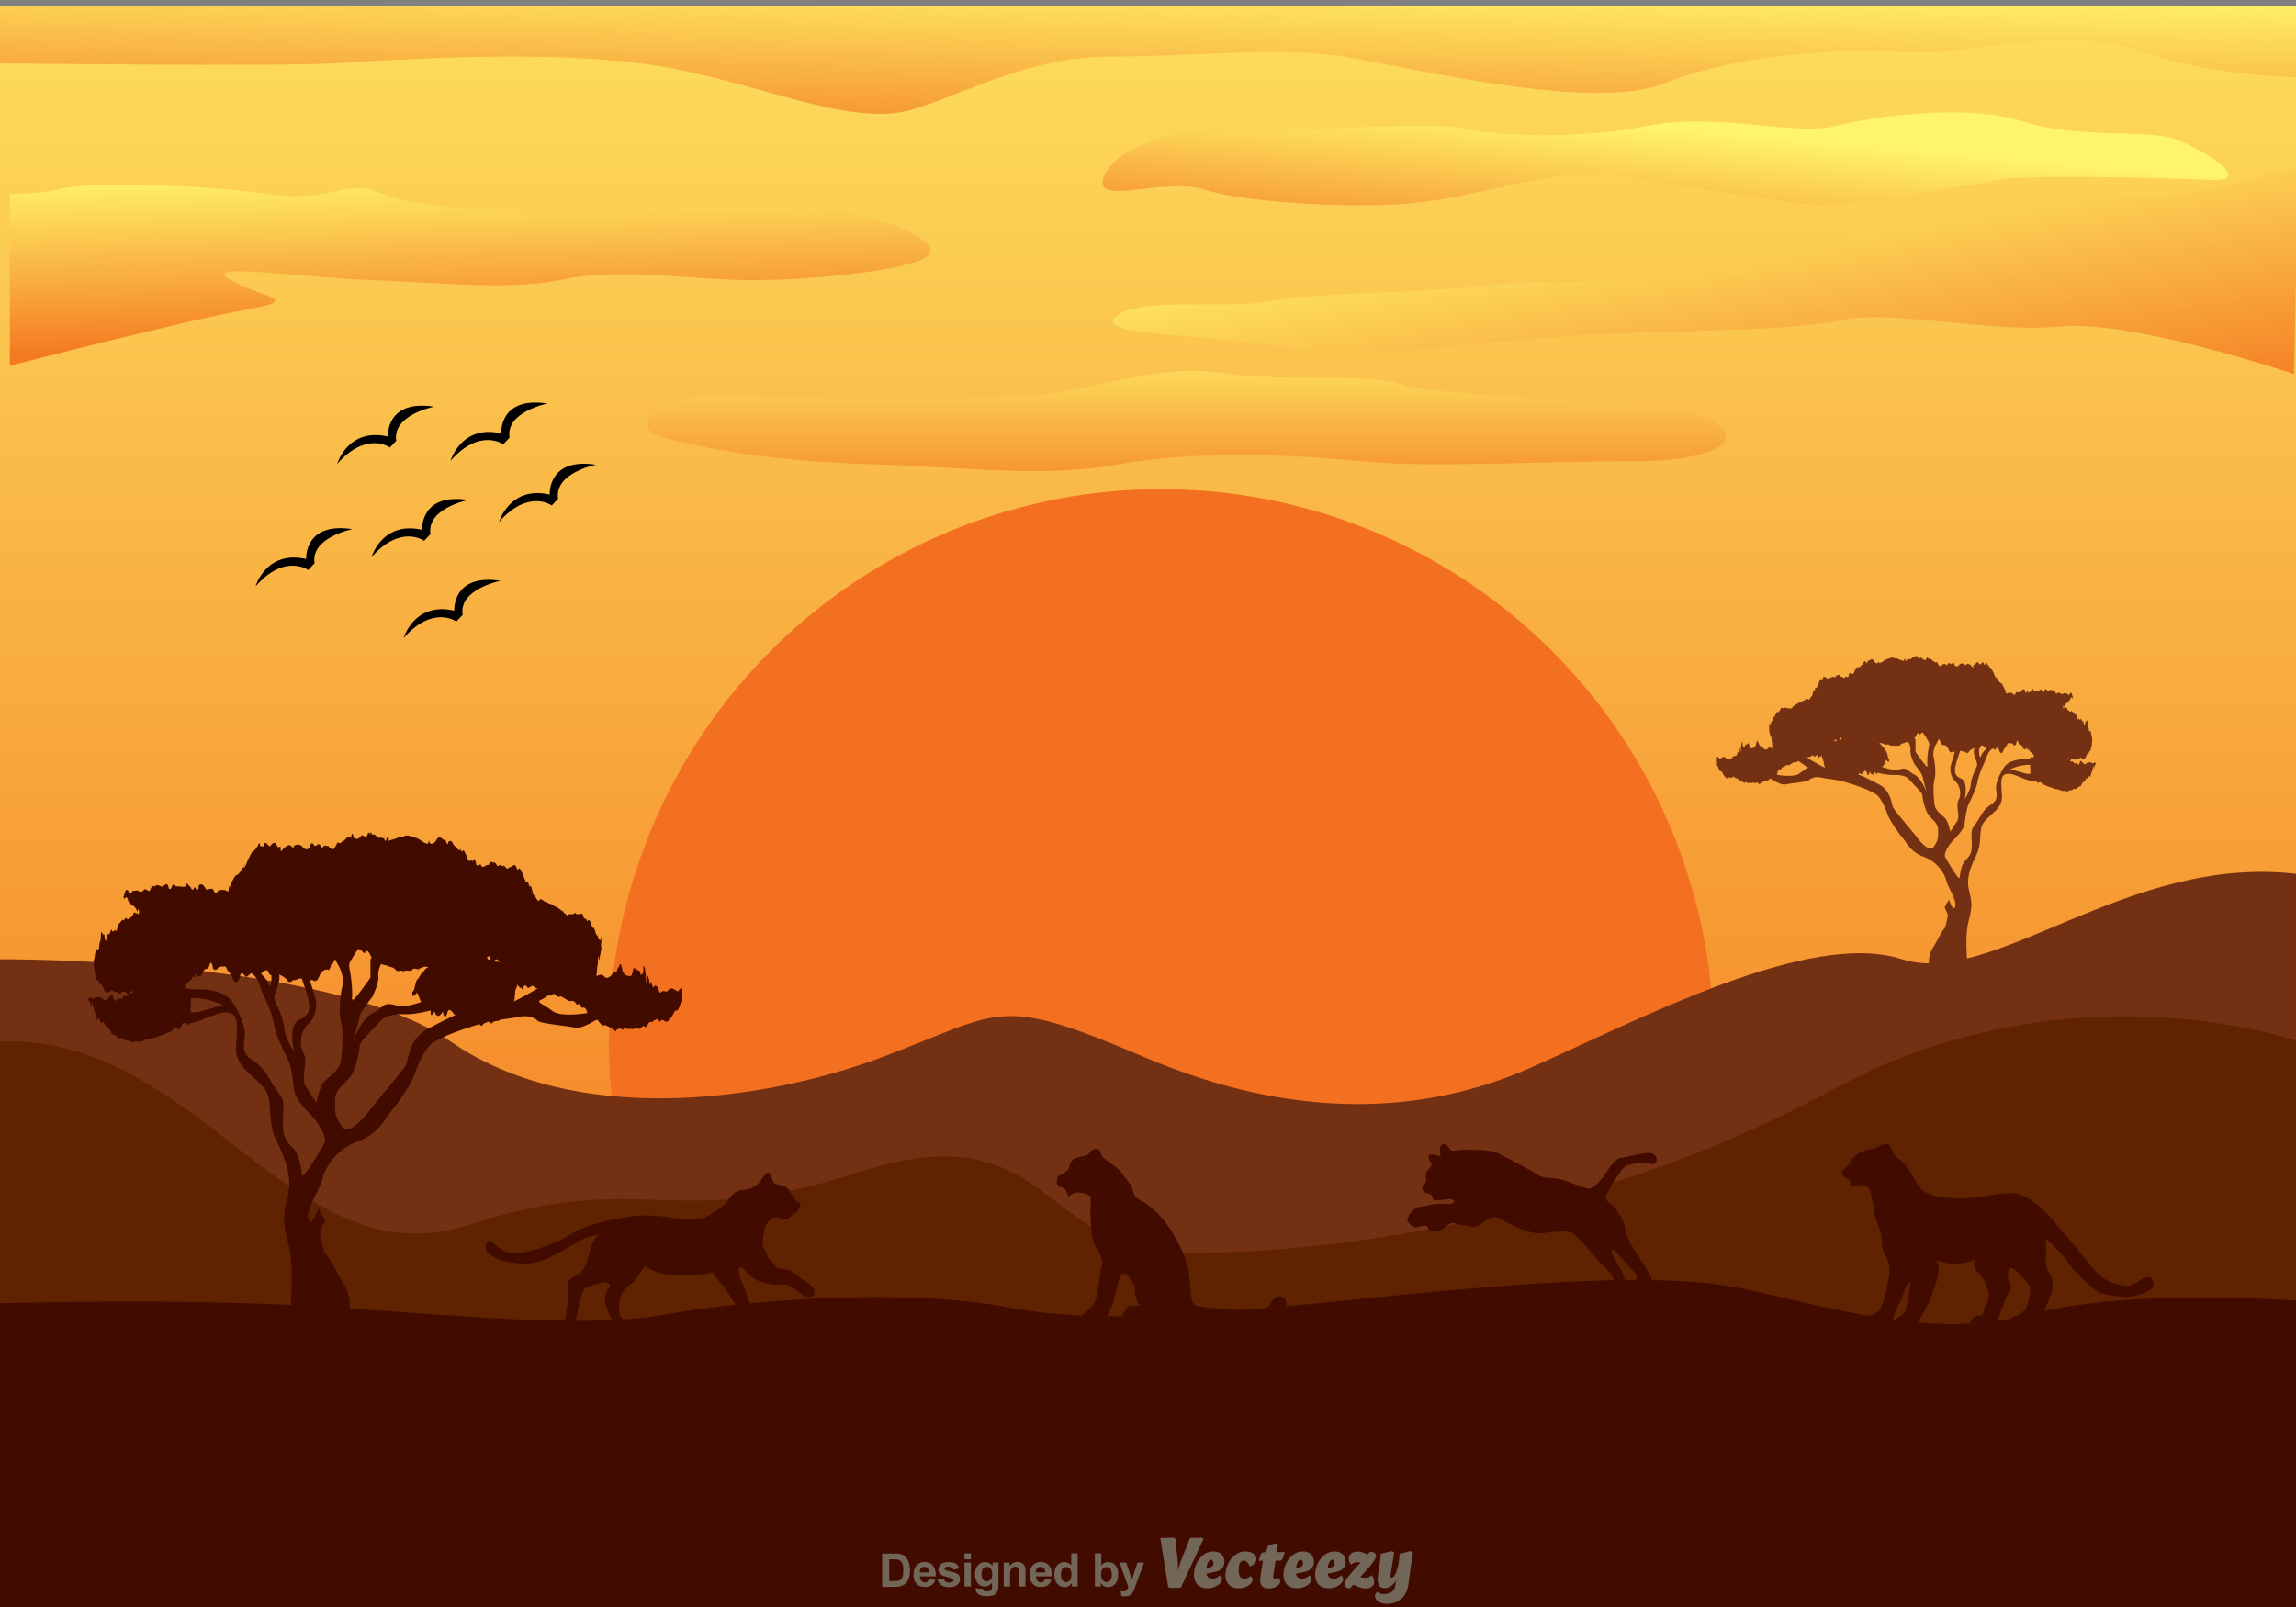 <?xml version="1.0" encoding="utf-8"?>
<!-- Generator: Adobe Illustrator 21.0.0, SVG Export Plug-In . SVG Version: 6.00 Build 0)  -->
<svg version="1.1" xmlns="http://www.w3.org/2000/svg" xmlns:xlink="http://www.w3.org/1999/xlink" x="0px" y="0px"
	 viewBox="0 0 1400 980" style="enable-background:new 0 0 1400 980;" xml:space="preserve">
<rect x="0" y="0" width="1400" height="980" fill="#808080" stroke="none"/>
<style type="text/css">
	.st0{fill:url(#SVGID_1_);}
	.st1{fill:#F37021;}
	.st2{fill:#743012;}
	.st3{fill:#5F2302;}
	.st4{fill:#410B00;}
	.st5{fill:url(#SVGID_2_);}
	.st6{fill:url(#SVGID_3_);}
	.st7{fill:url(#SVGID_4_);}
	.st8{fill:url(#SVGID_5_);}
	.st9{fill:url(#SVGID_6_);}
	.st10{fill:#726658;}
</style>
<g id="_x31_">
	<linearGradient id="SVGID_1_" gradientUnits="userSpaceOnUse" x1="700.51" y1="-188.322" x2="700.51" y2="834.776">
		<stop  offset="0" style="stop-color:#FFF56B"/>
		<stop  offset="1" style="stop-color:#F47920"/>
	</linearGradient>
	<rect x="-0.4" y="3.4" class="st0" width="1401.8" height="977.4"/>
	<circle class="st1" cx="708.1" cy="635.1" r="336.8"/>
	<path class="st2" d="M-0.4,585c0,0,200.4-1.7,275.1,50.1c74.8,51.9,189.2,37.4,263.4,9.5s69.6-38.3,159.5,0
		c89.9,38.3,169.2,36.1,236.5,6.2s169.4-83.9,225.4-65.9s137-64,240.5-52v447.8H-0.4V585z"/>
	<path class="st3" d="M1401.4,980.8V635.1c0,0-139.5-49.6-285,29.9c-145.5,79.5-315,101.3-399,98.7c-84-2.7-78-86.1-193.5-48.9
		s-130.7-2.7-238.4,32.2C177.9,782,121.5,630.7,0,635.1v345.6H1401.4z"/>
	<path class="st4" d="M858.3,743.1c-1,2.1,2.9,5.1,4.8,5.4c1.9,0.3,4.5-1.9,6.4-1c1.9,1,1,2.2,2.5,3.2c1.6,1,7.6-0.3,9.2-2.2
		c1.6-1.9,4.1-3.5,6.7-2.2c2.5,1.3,8,1,9.2,1.9c1.3,1,7-1.6,9.2-4.1c2.2-2.5,7.6-2.2,9.9-0.3c2.2,1.9,16.2,9.2,23.9,8.3
		c7.6-1,15.9-1.9,19.1,0c3.2,1.9,15.3,17.2,19.4,20.7c4.1,3.5,6.1,7.3,5.4,9.6c-0.6,2.2,0.6,10.8,1.3,12.7c0.6,1.9,6.7,1.9,7.6,1
		c1-1,1-6.4,0-8.9c-1-2.5-3.5-12.4-5.1-14.3c-1.6-1.9-5.4-7.6-5.1-10.2c0.3-2.5,6.7,5.1,9.2,8.3c2.5,3.2,6.1,4.8,6.1,8.6
		c0,3.8,3.2,9.6,4.5,11.8c1.3,2.2,5.1,1.9,6.7,0c1.6-1.9-1.3-8.9-2.5-12.4c-1.3-3.5-5.4-9.2-7-11.8c-1.6-2.5-8.9-13.4-8.9-17.8
		c0-4.5-3.5-8.9-5.4-11.8c-1.9-2.9-6.7-5.1-6.4-7.6s10.2-18.8,13.1-19.4c2.9-0.6,9.2-2.5,14-1c4.8,1.6,5.4-4.5,1.6-6.1
		c-3.8-1.6-15.6,2.5-19.1,2.5c-3.5,0-7.6,6.7-9.6,9.6c-1.9,2.9-7.3,9.9-10.8,9.2c-3.5-0.6-14.7-5.7-19.1-6.1
		c-4.5-0.3-8.9-0.3-11.8-2.5c-2.9-2.2-20.1-10.8-24.2-13.1c-4.1-2.2-15.6-1.9-19.1-1.9c-3.5,0-6.4,0.3-8.3,0.6
		c-1.9,0.3-2.5-4.5-5.7-4.1c-3.2,0.3-1.6,7.6-1.6,7.6s-4.5-1.9-6.7-1c-2.2,1,1.3,5.1,1.3,6.1c0,1-1.6,2.2-2.9,3.8s-0.3,5.1-0.6,6.4
		c-0.3,1.3-1.6,1.6-2.2,3.2c-0.6,1.6,0.6,3.5,2.5,3.8c1.9,0.3,3.8,1.3,3.8,2.9s1.3,1.6,5.1,1.3c3.8-0.3,6.4-1.3,7.6,0.3
		c1.3,1.6-2.2,2.5-5.1,2.2c-2.9-0.3-6.7-0.3-9.6,0.6c-2.9,1-6.7,0.3-9.6,2.9C859.2,740.2,859.2,741.2,858.3,743.1z"/>
	<path class="st4" d="M1151.8,698.1c-1.7-1.7-6,0.8-7.2,1.6c-1.2,0.8-8.9,1.6-12.5,4.4c-3.6,2.8-5.2,7.6-7.6,8.9
		c-2.4,1.2-1.6,4.4,1.6,5.6c3.2,1.2,1.6,2,2.4,4c0.8,2,5.2,0,7.2,0c2,0,3.2,1.2,4.4,3.2s2.4,11.3,2.8,14.5c0.4,3.2,3.2,8.5,4,11.7
		c0.8,3.2,0,9.3,2.4,12.9c2.4,3.6,2.8,6.8,2.8,10.9s-4,20.1-5.6,22.5c-1.6,2.4-4,3.6-6.4,4c-2.4,0.4-1.6,4-2,5.6
		c-0.4,1.6,12.5,0.8,14.1,0c1.6-0.8,4-10.1,6-13.3c2-3.2,4.4-12.9,6-12.5c1.6,0.4-1.2,11.3-1.6,14.1c-0.4,2.8-2.4,6.4-4.4,6.8
		c-2,0.4-3.2,3.6-3.2,4.8c0,1.2,13.3,0.4,14.1-0.8c0.8-1.2,7.2-12.1,8.9-17.3c1.6-5.2,6.4-15.3,2.8-20.5c-0.8-2,4.8,2,11.7,1.6
		c6.8-0.4,11.7-2.8,11.7-2.8s-1.6,5.2,1.6,7.6c3.2,2.4,4.8,7.2,6,10.1c1.2,2.8,1.2,7.6-0.8,10.1c-2,2.4-0.4,6.4-4.4,6.4
		s-4.8,3.2-5.2,4.4s13.3,1.2,15.3,0c2-1.2,5.6-14.9,8.1-18.1c2.4-3.2,1.2-6.4,0-8.1c-1.2-1.6-0.4-6.4,1.2-7.2
		c1.6-0.8,10.9,8.9,11.7,11.7c0.8,2.8-1.2,12.1-3.2,14.1c-2,2-3.2,2.8-6.4,4c-3.2,1.2-2.4,4-2.4,4s13.7,0,16.1,0
		c2.4,0,7.6-15.3,8.9-17.7c1.2-2.4,1.6-9.7-0.8-12.5c-2.4-2.8-2.8-6.8-2.4-10.1c0.4-3.2,0-11.7,0-11.7s10.5,10.1,14.5,16.1
		c4,6,14.1,14.5,16.9,16.5s15.7,3.6,20.1,3.2s12.9-3.6,13.7-6s0.4-6.4-3.6-6s-7.6,6.4-14.5,5.2c-6.8-1.2-12.9-3.2-20.1-12.5
		c-7.2-9.3-20.9-25.4-25.4-30.2c-4.4-4.8-13.7-14.1-24.2-13.7c-10.5,0.4-20.9,4-33.4,3.2c-12.5-0.8-18.9-2.4-22.9-9.7
		c-4-7.2-8.1-13.3-10.9-14.5C1154.6,705.7,1153.8,700.1,1151.8,698.1z"/>
	<path class="st4" d="M487.1,733.5c2.3-0.6,0,5.6-2.4,6.4c-2.4,0.8-2.8,3.2-5.2,3.6c-2.4,0.4-4-1.2-6.4-1.2c-2.4,0-6.8,4-7.1,7.9
		c-0.4,4-2,8.7,0,11.5c2,2.8,1.2,4.8,4,7.1c2.8,2.4,2.8,5.2,7.5,5.2s6.8,2.8,10.3,5.2c3.6,2.4,8.3,5.2,8.7,7.5
		c0.4,2.4,0,4.4-3.2,4.4s-5.6-2.8-8.7-5.2c-3.2-2.4-5.6-2.8-9.5-2.4c-4,0.4-9.1-0.8-13.5-2.8c-4.4-2-7.1-6.4-9.5-7.9
		c-2.4-1.6-1.6,6,0,8.7c1.6,2.8,3.2,7.9,4.4,11.1c1.2,3.2,1.2,6.8,2.8,9.1c1.6,2.4,1.2,2.8,4.8,4.4c3.6,1.6,4.8,4,4.8,5.6
		c0,1.6-11.9,0.8-14.3-0.8c-2.4-1.6-4-6-4.4-10.3c-0.4-4.4-4-7.9-5.6-11.1c-1.6-3.2-9.1-11.1-9.9-13.5c0,0-27.4,6.4-41.7-4
		c0,0-5.2,9.5-8.3,11.1c-3.2,1.6-6,6-6.4,7.9s-2.4,10.3,1.2,13.1c3.6,2.8,5.2,2,7.1,3.6c2,1.6,1.2,3.6,1.2,3.6s-8.7,1.6-10.7,0.4
		c-2-1.2-7.9-14.7-8.3-17.9s1.2-7.9,2.8-8.7c1.6-0.8-0.8-3.2-2.4-3.2c-1.6,0-10.3,2-12.3,3.6c-2,1.6-4,10.3-4.4,13.1
		c-0.4,2.8-1.2,6.8-3.2,7.9c-2,1.2-5.2,1.2-5.2,1.2s1.2-6.4,1.6-9.5c0.4-3.2,0.8-11.1,0.4-14.3c-0.4-3.2,3.2-4.8,6-6.4
		c2.8-1.6,4.8-4.8,6-9.1c1.2-4.4,3.2-12.7,7.1-15.5c0,0-7.5,1.2-12.3,4c-4.8,2.8-18.7,12.3-29.4,13.5c-10.7,1.2-29.4-3.2-27.4-11.1
		c2-7.9,6.4,4,15.5,4.8c9.1,0.8,25-4.4,37.3-11.9c12.3-7.5,33-9.9,38.1-10.7c5.2-0.8,17.1,0,23,1.2c6,1.2,16.3,2,21-0.8
		c4.8-2.8,11.1-7.1,12.3-9.1c1.2-2,4.4-6.8,9.5-7.1c5.2-0.4,6.8-2,9.1-3.6c2.4-1.6,4.4-7.1,6.4-7.1s2.4,5.2,3.6,6.4
		c1.2,1.2,7.1,1.6,8.3,3.2C481.6,725.9,485.5,733.9,487.1,733.5z"/>
	<path class="st4" d="M645.2,717.1c-1.4,3.7-1.4,6,1.8,6.9c3.2,0.9,3.7,3.2,4.1,5c0.5,1.8,2.3-1.8,5.5-1.8c3.2,0,7.3,0.9,8.3,2.8
		c0.9,1.8-0.5,7.3,0,11c0.5,3.7,0,13.8,2.8,18.4c2.8,4.6,5,9.6,4.1,12.4c-0.9,2.8-2.3,17-3.7,20.7c-1.4,3.7-3.7,5.5-6.4,7.8
		c-2.8,2.3-2.8,4.1-2.8,4.1s13.8,0.9,15.1-0.5c1.4-1.4,4.6-8.7,5.5-12.4s2.8-14.2,4.6-14.7c1.8-0.5,3.2,0.5,4.6,2.3
		c1.4,1.8,3.7,6,3.2,7.3c-0.5,1.4,1.4,8.3,2.8,9.2c1.4,0.9-6.9,0.9-6.9,0.9s-4.1,6.4-4.6,7.8c-0.5,1.4,34.9,2.3,36.7,0.9
		c1.8-1.4,4.1-4.6,6-3.2c1.8,1.4,41.3,2.8,46.8,1.8c5.5-0.9,15.1-6.4,10.6-11.5s-8.3,2.3-10.1,4.6s-20.7,2.3-26.6,1.4
		s-16.5-0.5-18.8-3.2c-2.3-2.8-1.8-14.2-3.2-21.1c-1.4-6.9-11.5-33.5-29.8-42.2c-5.5-4.1-3.2-6.4-5-8.7c-1.8-2.3-6.4-9.2-9.6-11.5
		c-3.2-2.3-8.3-6.4-8.3-6.4s-0.9-4.6-3.2-4.6s-2.8,0.5-4.6,2.8c-1.8,2.3-7.3,1.4-10.1,4.1c-2.8,2.8-1.4,4.6-3.2,6.4
		C648.9,715.7,645.2,717.1,645.2,717.1z"/>
	<path class="st4" d="M-0.4,980.8v-186c0,0,116.9-3.6,205.9,2.6c89,6.2,155.2,12.4,200.7,4.1s144.8-16.6,209-4.1
		c64.1,12.4,159.3,0,223.5-6.2c64.1-6.2,165.5-16.6,219.3-6.2c53.8,10.4,117.9,33.2,180,16.6c62.1-16.6,163.5-8.3,163.5-8.3v187.6
		H-0.4z"/>
	<g>
		<path class="st4" d="M175.8,810.7c0,0,4.8-34.9,0-52.4c-4.8-17.5-1.8-21.1,0-30.7c1.8-9.6-0.6-18.7-7.2-31.9
			c-6.6-13.2-1.2-24.7-7.8-32.5c-6.6-7.8-17.5-12.6-16.9-24.7c0.6-12,2.4-20.5-5.4-21.1c-7.8-0.6-17.5,7.8-26.5,6.6
			c-9-1.2-6.6-6.7-6.6-6.7h15l12.6-3.6h4.2c0,0-10.2-6-21.7-4.8c-11.4,1.2-10.5-2.4-10.5-2.4l0-3c0,0,13.5-0.6,20.8,0
			c7.2,0.6,13.3,3.6,15.7,7.2c2.4,3.6,7.8,13.2,7.8,19.3c0,6-3,11.4,4.2,16.2c7.2,4.8,8.4,7.8,13.2,15.6c4.8,7.8,6.6,6.6,6,16.9
			c-0.6,10.2-0.5,15,5.1,20.5c5.7,5.4,5.7,14.4,6.3,17.5c0.6,3,12-16.2,13.8-19.9c1.8-3.6-4.2-12.6-8.4-16.9
			c-4.2-4.2-9.6-10.2-10.2-15.6c-0.6-5.4-1.8-15-4.2-19.3c-2.4-4.2-7.2-15-7.8-19.3c-0.6-4.2-3-11.4-6-17.5c-3-6-3.6-13.2-9.6-15.6
			c-6-2.4-10.2-3.6-13.9-6c-3.6-2.4-8.4-9-8.4-9h6c0,0,4.2,8.4,9.6,7.8s6.6-7.8,6.6-7.8h5.4l-5.4,10.2c0,0,10.2,6.6,12,12
			c1.8,5.4,3-6.6,0.6-12c-2.4-5.4,1.2-10.2,1.2-10.2l5.4-8.4l-0.6,12c0,0-1.2,7.2,0,12.6c1.2,5.4-3,11.4-3,14.4c0,3,5.4,10.8,6,18.1
			c0.6,7.2,6,15,6,15s-3.6-16.2,3-19.3c6.6-3,7.8-6,4.8-16.2s-7.2-18.7-6-22.9c1.2-4.2,10.8-19.3,10.8-19.3h6.3
			c0,0-5.7,7.8-7.6,11.4c-1.8,3.6-5.4,8.4-4.2,13.2c1.2,4.8,4.8,16.9,6,20.5c1.2,3.6,0.6,11.4-4.2,15.6c-4.8,4.2-6,13.2-3,18.1
			c3,4.8-1.8,15,1.2,19.9c3,4.8,6.6,10.2,6.6,10.2s1.9-10.2,5.1-13.2c3.3-3,9.3-7.2,9.9-12.6c0.6-5.4,1.8-18.1,0-24.1
			c-1.8-6,0.1-19.3,1-21.7c0.9-2.4-0.4-9-2.8-12.6c-2.4-3.6-7.2-16.9-4.2-20.5l7.2-4.2c0,0-0.6,10.8,0,15.6l11.4-10.8l5.4,1.8
			c0,0-8.4,9-10.2,12.6c-1.8,3.6-3.6,3.6-2.4,9c1.2,5.4,1.8,14.4,1.2,18.1c-0.6,3.6,11.4-13.8,11.4-13.8V585l10.2-13.2l5.4,0.6
			c0,0-6,8.4-7.2,11.4c-1.2,3-4.2,7.2-3.6,11.4c0.6,4.2-3.6,12.6-3.6,12.6s-7.2,9-7.8,12c-0.6,3-4.2,15.6-4.2,15.6s4.8-13.8,12-17.5
			c7.2-3.6,6-7.2,14.4-4.8c8.4,2.4,22.9-5.4,22.9-5.4l9-8.4l10.2-2.4v6l-10.8,4.2c0,0-4.2,7.2-7.8,8.4c-3.6,1.2-12,3-16.2,3
			c-4.2,0-12.6-0.6-16.9,4.2c-4.2,4.8-12.6,12.6-12.6,15c0,2.4-1.8,13.2-5.4,18.4c-3.6,5.1-9.6,8.1-9.6,14.7s-0.6,9.6,4.2,16.2
			c4.8,6.6,16.2-9,17.5-10.8c1.2-1.8,20.5-24.1,21.7-27.1c1.2-3,1.8-15.6,13.2-21.7c11.4-6,18.1-9.6,22.9-10.2
			c4.8-0.6,16.2-3,20.5-6c4.2-3,7.8-18.1,7.2-19.9s5.4-6,5.4-6l3,3.6c0,0-5.4,14.4-6,16.2c-0.6,1.8-7.2,9-7.2,9s18.7-9,23.5-13.2
			c4.8-4.2,12.6-9,12.6-9v9c0,0-10.2,7.8-13.2,9c-3,1.2,1.8,2.4,7.2,6.6c5.4,4.2,21.7,1.2,21.7,1.2l16.9-9.6l7.2,0.6l-12.6,9
			c0,0-13.8,10.2-19.3,9c-5.4-1.2-21.1-2.4-22.9-4.2c-1.8-1.8-6-3.6-11.4-2.4c-5.4,1.2-15,1.8-21.1,3.6c-6,1.8-29.5,8.4-34.3,15
			c-4.8,6.6-6.6,12-8.4,17.2c-1.8,5.1-9.6,16.5-13.8,21.4c-4.2,4.8-7.2,13.8-20.5,18.7c-13.2,4.8-19.9,15.6-21.7,22.9
			c-0.9,3.6-3.5,8.3-5.6,12.8c-2.1,4.5-3.8,8.9-2.9,11.9c1.8,6,6-6.6,6-6.6l4.2,7.2c0,0-2.4,4.8-3,6.6c-0.6,1.8,2.4,12.6,2.4,12.6
			s3,3,7.2,11.4c4.2,8.4,8.4,11.4,8.4,22.3c0,10.8,0.6,15.6,0.6,15.6L175.8,810.7z"/>
		<path class="st4" d="M398.4,602.4c-0.9-0.6-1.2-6.6-2.3-1.5c-0.2-4-0.2-2.3-0.2-4.2c-0.5,0-0.5,2.6-0.5,2.4c0-0.4,0-2.2,0-3.9
			c-0.5-1.1-0.5,2.1-1.5,3.9c0-3.2,0-2.1-0.2-5.1c-0.2-2-0.5-4.9-1.3-5.1c0-0.1,0,1.9-0.2,3.5c-0.2,2.3-0.7,0.8-1.7,2.8
			c0.5-1.5,0.1-0.7-0.7-3.4c-0.9,0.5-2.2-1.5-3.7-1.5c0.5-0.3-1,6.3-2,4.9c-2.2,0-3.2-0.7-3.9-2c-0.7,0.6-1.2-7.1-2.4-4.9
			c-0.2,2-0.9,0.6-1.8,4.2c-0.9,0.7-2.1-0.1-3.4,2.5c-1.3,1.1-2.8,2.1-4.2,0.5c-1.5-1.8-2.9-1-4.3-0.4c-0.5,1.3-0.4-1.6-0.2-1.8
			c0.2-3.4,0.4-4.3,0.2-4c0-2,0-0.6,0,0.5c0.5-1.9,0.5-1.5,0.5-3.7c0.1-2.3,0.2-2.8,0.9-2.6c1.5,0.4-1.5-0.9,0,2
			c0-0.1,0.4-3.7,0.7-4.1c0.4-4.3,0.7-5.9,0.7-4.1c0,2.2-0.5,3.6-0.5,0.5c0,0,0.1-2.6,0.2-3.4c0.1-0.9,0.2-2.9,0.2-3.4
			c-1,1.1,0.5,2.7-1.5,2c-1-0.3-1-5-0.9-2.8c-0.9,2.1-2-6.7-3.1-4.1c-1.1-4.3-2.3-6.4-3.3-4.1c-1-3.8-1.8-0.2-2.3-3.3
			c-0.5-1.8-1.2-1.7-2.1-1.4c-0.9,0.3-1.9,0.7-2.9-0.7c-2,2.2-4-0.5-5,2.1c-0.5-2.4-1.2-0.3-2.2-2.8c-2.1-1-3.7-3-5.3-3.1
			c-1.6-2.2-3-0.9-4.7-2.7c-1.7,0.4-3-2.4-4.3-1.6c-1.2,2.8-2.3-1.7-3.5-2.5c-0.5,0.6-1-2.3-1.4-3.9c-0.5-1.9-0.9-2.7-1.3-1
			c-0.8-2.8-1.4-4.1-1.5-3.1c-0.3,1.5-1.6-1.9-2.7-4.7c-1.2-3.2-2.3-4.7-2.3-3.3c0-1.7-0.7,2.5-1.8-1.6c-1.1-2.4-2.7,0.8-4.6,0.7
			c-0.9,1.9-1.9-0.8-2.9-1.3c-1,1.4-2.1-1.5-3.1,0.2c-1,1.2-2.1-3.2-3.1-1.8c-1-0.5-2.1-1.6-3,1.3c-1.9-0.7-3.7,3.3-5-0.5
			c-1.3,0.8-2.3,1.7-2.6,0c-0.5-2.3-1.3-4.8-2.3-1.6c-1-2-2.2,1.8-3.3-2.8c-1.1-2.1-2.2-5.9-3-3c-0.8-0.5-1.3-2.9-1.3-1.9
			c0,2.4-1.9-0.8-4-2.6c-1.1-2.8-2.2-2.7-3.1-1.6c-1,4.2-1.8-3.9-2.2-1.4c-0.9,1-3-3.7-5,0c-0.8,1.5-3.8,4.7-4.7,0.3
			c-0.5,3-0.5,2.3-1,2c-2.1,0.1-4.6-3-7.1-3.5c-2.6-0.6-5.3-2.5-8-0.4c-1.3-0.9-2.7,0.5-4,0.9c-1.3,0.4-2.6,0.8-3.8,1.1
			c-1,2,0-2.9-1.5-2c-0.5,1.7-1.5,4-1.9,0.3c-0.8,1.2-1.5-0.6-2.9,0.2c-1.4,0.2-2.8-3.1-3.8-1.9c-1,0.1-1.7-3.3-1.7-0.6
			c0,1.9-0.7-3.1-1.8,0.7c-1.1,3.2-2.6-1.5-4.1,0.9c-1.5,2.2-3,1.3-4.1,1.1c-1.1-6.3-1.8-0.1-1.8,0.5c0-2.5-2-1.7-4.2,1
			c-1.1-0.5-2.2,2.5-3.1,1.3c-0.9-1-1.7,1.4-2,2c-0.3-0.2-1.4,3.5-3,1.2c-0.8,0.1-1.6-2.3-2.5-1.1c-0.9-1.1-1.8-0.3-2.8,1.1
			c-0.9-1.8-1.9-2.7-2.7-2.3c-0.9,1.1-1.7,1.4-2.3,0.4c-1.4-2.7-2.3,0.4-2.3,0.7c0,1.4-2.5,3.5-5,0c-2.5-2.1-5,0-5,0
			c0,3.2-2-2.5-4,0c-1-0.3-2,1.9-2.8,2c-0.8,1.6-1.3,1.7-1.3-2c0,0-0.8,1.3-1.9,0.2c-1.2-3.4-2.7-2.4-4.3-0.2
			c-1.5,0.6-3.1-5.1-4.3,0.3c-1.2,0-1.9-0.8-1.9-0.3c0-1.3-0.3-2-0.9-1.6c-0.5,2-1.2,2.1-1.9,3.4c-0.9,1.5-1.6,1.1-2.2,2
			c-0.6,0.9-1.1,2-1.6,3.2c-1,0.5-2,6.3-3.7,6.2c0.5-2.2,1-2.1,1-2c-2.2,3.7-3.9,6.7-5.4,6.5c-1.5,1.7-2.7,4.4-3.9,7.6
			c0,1-0.5-1.6-0.5-1.5c0,5.7,0,3.6-2.8,2.9c-1.3,0.2-2.9-0.4-4.2,1.2c-1.2,3.2-2-2.4-2,0.6c0-1.8-0.6-2.4-1.5-2.6
			c-0.9,0.1-2,0.4-3.2,0.7c-2.3-4.7-4.7-3.4-4.7-1.9c0,3.2-1,2-2.5,0.2c-0.8,2.2-1.6,2.4-2.6-0.4c-0.9,0.7-2-4.2-3,0.2
			c-2,0.4-4-0.5-5.6,0c-1.5-2.3-2.5-0.8-2.5,0c0-0.4-0.8,2.6-1.9,1.2c-1.2-5.5-2.7-1-4.3-1.2c-1.6-0.5-3.1-1.7-4.3,0
			c-1.2-1.4-1.9,1.2-1.9,0c0,0-0.5,1.2-1.3,2.8c-0.8-0.2-1.9-1.2-3.2-1.2c-1.3,2.1-2.7,1.9-4.2,0.6c-1.5,0.9-2.9-0.8-4.2,2.4
			c-1.3-2-2.4-3.8-3.2-1.7c-0.8,2.9-1.3,4.2-1.3,3.3c0-1.2,0.6,3,1.6,0.2c0.5,0.4,1-0.3,1.6,2.7c0.6-1.6,1.2,2,1.9,2.1
			c1.3,0.7,2.5,0.9,3.5,4.2c0.9-2.9,1.1-1.5,1.1,0.6c-0.3,1.2-0.4,1.9-0.9-0.3c-0.8,2.6-1.8-2.5-3,2c-1.1,0.8-2.3,2.7-3.4,2.1
			c-1-2.3-1.9,1.7-2.4,0.8c-0.5-1.3-1.5,1.4-2.8,2.3c-0.7,1.4-1.4,6.3-2.1,3.4c-0.8,0.6-1.5,2.4-2.3-0.4c-0.8,2.6-1.5,4-2.3,2.9
			c-0.7,4.3-1.4,6.7-2,0.2c-1.2,1.8-2-5.2-2.1,2.2c-0.2,1.8-0.5,2.7-0.8,3.1c-0.4,5.7-1,3.9-1.5,4c-0.5-1.3-1.1,1.6-1.4,4.2
			c-0.4,2.4-0.6,1-0.6,4.4c0-0.9,0,0.6,0-1c0,1.9,0.1,2,0.2,3.7c0.1-0.3,0.4,4.5,0.7,3.7c0.3,0.8,0.7,4.6,1.2,3.9
			c0.5-1.6,1.1,2.5,1.8,2.8c0,1.4,0,0.3,0-0.5c0.7-1.5,1.6,2.6,2.5,3.4c0.7,2.4,1.4,0.7,2,1.9c1.3-0.4,2.6-3.2,3.9-0.4
			c1.3-0.9,2.5,0.1,3.8,1.1c1.3-2.3,2.5-1.6,3.8-1c1.3,3.8,2.6-3,3.9-0.2c-0.9,1.8-1.8-1.4-2.8,2c-0.9,1-1.9,0-2.9,0.6
			c-1,2.3-2,1.8-3,1c-1,0.6-2.1,3.5-3.1,0c-1.1-4.3-2.1-0.3-3.2,0c-1.1,1-2.2,2.7-3.3,0.2c-1.6-0.1-3.6-1.7-5.3,0.1
			c-1.7,1.1-2.9-2.4-3.4,0.3c-0.9,4.5,0.2-3.6,1.6,5.4c0.4-4.3,0.8-4.1,1.2-0.3c0.4,0.2,0.8,2.3,1.1,3.7c0.7-0.9,1.4,7.9,1.7,2.9
			c0.2,1.3,0.8-1.7,1.6,2.4c0.8,2.4,1.7-3,2.7,1.9c1.1,0.2,2.2,1.8,3.4,3.3c1.2,4.1,2.4,1.3,3.7,3.4c1.3,2.6,2.6,0.9,4,1.1
			c1.4,2.2,2.8,1.3,4.2,1.7c1.4,1.9,2.9,0.2,4.4,0.4c1.5,0.2,3,0.2,4.5-0.7c1.5-1.1,3-0.6,4.5-1.1c1.5-0.4,3-1,4.4-1.5
			c1.5-0.4,2.9-0.9,4.3-1.5c1.4-1.2,2.8-0.4,4.1-2.5c1.2-1.6,1.9-0.2,1.9-0.6c0,0.2,0.5-0.2,1.4,0.4c0.8,1.7,1.9-2.8,3-3.8
			c1.1-1.5,2.2-1.2,3,1.3c0.8,0.1,1.4-1.3,1.4-4.8c0-4,0,0.6,0.1-2.3c0.1-6.5,0.1-4.5,0.2-5c0.1-2.7,0.1-3,0.2-5.5
			c0.1,2.9,0.1-4.4,0.1-1.7c0-3.1-1.6-3.8-3.1-2.2c-0.8-3.5-1.6-3.7-2.1-4.3c-0.6,0.9-1-2.7-1,2.1c0.8,3.2,1.5-2.9,2.3-0.8
			c0.8,0.6,1.5-1.6,2.3-2c0.7-0.5,1.5-0.7,2.2-2.7c0.7-1.7,1.4,2.5,2-2.2c1.2,1.9,3,3.4,4.8-1.6c0.9-1.6,1.9-1.1,2.9-1.6
			c1-2.6,1.9-6.1,2.9,0.1c0.9,1.3,2.1,1.3,3.4-0.7c1.7-0.6,2.8-0.5,3.7-0.5c0.9-0.2,1.4,1.6,1.9,2.7c0.9,0.5,1.4,1.3,3.1,4.7
			c1.3,3,2.6,3,4-0.3c1.4-6.3,2.8-1,4.2-0.8c1.4-0.2,2.9-3.5,4.4-1.8c1.5,1.7,2.9,1.1,4.4,0c1.5-1.1,2.9-3,4.4-1.9
			c1.4,4.7,2.8,1.7,4.2,1.8c1.4-1.9,2.7,1.1,4,1.1c1.3,0.9,2.5,1.2,3.7,3c0.7,1.5,2.1,1.3,3.6-0.3c1.5,0.7,3.2-1.3,4.6-0.8
			c1.2-0.8,2.2,0.9,3.1,0.2c1.3,1.8,2.8,0.3,4.2,0.8c1.5,1.2,3,0.5,4.3-3.5c2.7-4,4.7-2.9,4.7-3c0-0.2,0.8,2.1,2.3-3.4
			c0.7,1.1,1.7-2.5,2.7-3.8c1.1-1.9,2.3-5,3.7-2.7c1.4-0.4,2.7,0.9,4-1.9c1.2,1.8,2.3-1.4,3.3-0.3c1.9-2.3,3.2-0.5,3.4,0.3
			c1.4-0.8,2.9,3.1,3.4,1.4c1.3-2.7,2.7,0.4,4.2,3.5c1.4,0,2.9,1.4,4.5,2.9c1.5,0.9,3.1,1.3,4.7,1.5c1.6,1.2,3.2,0.5,4.9,2.2
			c1.6,2.5,3.3,0,5,1.4c1.7-1.1,3.4,0,5.1-0.5c1.7-2.8,3.4,0.4,5.1-1.4c1.7-0.6,3.4-1.7,5.1-0.4c-2-0.1-3,3.3-3.9,3.1
			c-0.9,1.2-1.6,2.6-2.7,4.3c0-1.2-0.8,0.6-1.6,4c-0.8,4.4-1.6,2.3-1.6,4c0,3.8,0.7,0.6,1.8,1.8c1.1-5.2,2.4,2.4,3.8,3.9
			c1.4,0.3,2.8,2.3,3.8,3.7c1-2.5,1.8-0.7,1.8,1.9c0,3.4,0.9,2.6,2.3,0c1.4,4,3.3,3.3,5.1,0c0.9,4.4,1.9,4.4,3,0
			c1.1-1.9,2.2-0.3,3.1,0.6c1.2,2.5,2.5,1.3,3.8,1c1.3,1.6,2.6,3.3,4,3.3c1.4-2.8,2.7,0.4,4.1,0.8c1.4-1.3,2.8,0.3,4.2,1.4
			c1.4,4.3,2.8-1.2,4.2,0c1.4-3.8,2.8,2.3,4.1-0.5c1.4-1.1,2.7-0.5,4-1.1c1.3-2.1,2.6-0.7,3.8-2.8c1.1-2.1,2-3.7,2.7-3.1
			c0.7-0.9,1.3-1.5,1.8-3.2c0.5-1.2,0.8-3,1-4.1c0.2-4.6,0.3-1,0.3-3.5c0-0.1-0.1-0.7-0.3-2c-0.1-2.7-0.2-4.4-0.3-4.6
			c-0.1,0.6-0.3-6.6-0.4-1.4c0.5,0.8,0.9-3.4,1.2-2.1c0.4,1.2,0.7-0.7,1.2,4.7c0.6,1.5,1.5,2.3,2.2,2.2c0.7,0.4,1.3,2.5,1.3-0.9
			c0,1.3,1-1.9,2.3,0.2c1.4,2.6,3.1-2.9,4.9,0.9c1.8-0.6,3.5,2,4.9-0.3c1.3,0.8,2.2,2.2,2.2,1.7c0,2.2,1.8,4.8,4.3,2
			c1.2,0.5,2.7,3,4.1,1.5c1.5,0.6,2.9,1.6,4.3,2.4c1.4,1.2,2.7,0.1,3.7,0.7c1,0.1,1.8,2.1,2.2,2.1c0.6-0.3,1.6-1.4,2.7,1.9
			c1.1-0.1,2.4-1,3.5,2.9c1.2,5.5,2.3,2.7,3.1,3.7c0.8,0.8,1.3,0,1.3,0.2c0,0.8,0.8-0.2,2,0.8c1.2,1.5,2.9,4.1,4.5,2.9
			c1.6,0.7,3.3,1.5,4.5,2.4c1.2,0.8,2,1.5,2,1.4c0-0.3,1.8-3,4.3-0.8c1.3-2.4,2.7,0.3,4.2-0.8c1.5,0.5,3,0.4,4.4-0.8
			c1.4,2.4,2.8-0.3,3.9-1c1.1,1.2,2,0.8,2.5-0.2c0.8-2.2,2-2.5,3.4-1.9c0.7-2.9,1.4,0.2,2.1-2.2c0.7,0.5,1.5,1.3,2.2,2
			c1.4-3.1,2.8,0.6,3.8-0.3c1,0.6,1.6-0.8,1.6-1.3c0,0.1,0.5,0.8,1.3-1.1c0.8-0.7,1.8-3.3,2.8-4.5c1,1.2,2-0.8,2.8-3.5
			c0.8-2.9,1.3-0.1,1.3-2.1c0,0.9,0-0.7,0-3.4c0,3.5,0-4,0-3.4c0-1.4-1-1.7-2.6,1c-1.5-0.2-3.6-3.2-5.8-1c-1.1,1.9-2.2,0.7-3.2,0.7
			c-1-0.3-2,3-2.9-0.9C400.2,600.1,398.9,600.8,398.4,602.4z M295.2,582.8c1.3,3,2.5-1,3.7,0.9c1.2,3.1,2.3,1.8,3.4,1.5
			c1.1-0.8,2.2,1.4,3.2,3.1c1,0.4,2,4.9,3,1c-0.9-1.3-1.7-0.2-2.6-1.9c-0.9-1-1.8-0.1-2.8-1.3c-1,1.9-1.9-3-3-1.4
			c-1-1.3-2,2.4-3.1-0.8C295.8,583.3,295.1,582.2,295.2,582.8z"/>
	</g>
	<g>
		<path class="st2" d="M1200.4,595c0,0-3.1-22.3,0-33.4c3.1-11.1,1.2-13.4,0-19.6c-1.2-6.1,0.4-11.9,4.6-20.3
			c4.2-8.4,0.8-15.7,5-20.7c4.2-5,11.1-8.1,10.7-15.7c-0.4-7.7-1.5-13.1,3.5-13.4s11.1,5,16.9,4.2c5.8-0.8,4.2-4.2,4.2-4.2h-9.6
			l-8.1-2.3h-2.7c0,0,6.5-3.8,13.8-3.1c7.3,0.8,6.7-1.5,6.7-1.5l0-1.9c0,0-8.6-0.4-13.3,0c-4.6,0.4-8.5,2.3-10,4.6
			c-1.5,2.3-5,8.4-5,12.3s1.9,7.3-2.7,10.4c-4.6,3.1-5.4,5-8.4,10c-3.1,5-4.2,4.2-3.8,10.7c0.4,6.5,0.3,9.6-3.3,13.1
			c-3.6,3.5-3.6,9.2-4,11.1s-7.7-10.4-8.8-12.7c-1.2-2.3,2.7-8.1,5.4-10.7c2.7-2.7,6.1-6.5,6.5-10c0.4-3.5,1.2-9.6,2.7-12.3
			c1.5-2.7,4.6-9.6,5-12.3c0.4-2.7,1.9-7.3,3.8-11.1c1.9-3.8,2.3-8.4,6.1-10c3.8-1.5,6.5-2.3,8.8-3.8c2.3-1.5,5.4-5.8,5.4-5.8h-3.8
			c0,0-2.7,5.4-6.1,5c-3.5-0.4-4.2-5-4.2-5h-3.4l3.4,6.5c0,0-6.5,4.2-7.7,7.7c-1.2,3.5-1.9-4.2-0.4-7.7c1.5-3.5-0.8-6.5-0.8-6.5
			l-3.5-5.4l0.4,7.7c0,0,0.8,4.6,0,8.1c-0.8,3.5,1.9,7.3,1.9,9.2c0,1.9-3.5,6.9-3.8,11.5s-3.8,9.6-3.8,9.6s2.3-10.4-1.9-12.3
			c-4.2-1.9-5-3.8-3.1-10.4c1.9-6.5,4.6-11.9,3.8-14.6s-6.9-12.3-6.9-12.3h-4c0,0,3.7,5,4.8,7.3c1.2,2.3,3.5,5.4,2.7,8.4
			c-0.8,3.1-3.1,10.7-3.8,13.1c-0.8,2.3-0.4,7.3,2.7,10c3.1,2.7,3.8,8.4,1.9,11.5c-1.9,3.1,1.2,9.6-0.8,12.7
			c-1.9,3.1-4.2,6.5-4.2,6.5s-1.2-6.5-3.3-8.4c-2.1-1.9-5.9-4.6-6.3-8.1c-0.4-3.5-1.2-11.5,0-15.4c1.2-3.8-0.1-12.3-0.6-13.8
			c-0.5-1.5,0.2-5.8,1.8-8.1c1.5-2.3,4.6-10.7,2.7-13.1l-4.6-2.7c0,0,0.4,6.9,0,10l-7.3-6.9l-3.5,1.2c0,0,5.4,5.8,6.5,8.1
			s2.3,2.3,1.5,5.8c-0.8,3.5-1.2,9.2-0.8,11.5s-7.3-8.8-7.3-8.8V451l-6.5-8.4l-3.5,0.4c0,0,3.8,5.4,4.6,7.3c0.8,1.9,2.7,4.6,2.3,7.3
			c-0.4,2.7,2.3,8.1,2.3,8.1s4.6,5.8,5,7.7c0.4,1.9,2.7,10,2.7,10s-3.1-8.8-7.7-11.1c-4.6-2.3-3.8-4.6-9.2-3.1
			c-5.4,1.5-14.6-3.5-14.6-3.5l-5.8-5.4l-6.5-1.5v3.8l6.9,2.7c0,0,2.7,4.6,5,5.4c2.3,0.8,7.7,1.9,10.4,1.9s8.1-0.4,10.7,2.7
			c2.7,3.1,8.1,8.1,8.1,9.6s1.2,8.4,3.5,11.7s6.1,5.2,6.1,9.4c0,4.2,0.4,6.1-2.7,10.4c-3.1,4.2-10.4-5.8-11.1-6.9
			c-0.8-1.2-13.1-15.4-13.8-17.3c-0.8-1.9-1.2-10-8.4-13.8c-7.3-3.8-11.5-6.1-14.6-6.5c-3.1-0.4-10.4-1.9-13.1-3.8s-5-11.5-4.6-12.7
			c0.4-1.2-3.5-3.8-3.5-3.8l-1.9,2.3c0,0,3.5,9.2,3.8,10.4c0.4,1.2,4.6,5.8,4.6,5.8s-11.9-5.8-15-8.4c-3.1-2.7-8.1-5.8-8.1-5.8v5.8
			c0,0,6.5,5,8.4,5.8c1.9,0.8-1.2,1.5-4.6,4.2c-3.5,2.7-13.8,0.8-13.8,0.8l-10.7-6.1l-4.6,0.4l8.1,5.8c0,0,8.8,6.5,12.3,5.8
			c3.5-0.8,13.4-1.5,14.6-2.7c1.2-1.2,3.8-2.3,7.3-1.5c3.5,0.8,9.6,1.2,13.4,2.3c3.8,1.2,18.8,5.4,21.9,9.6
			c3.1,4.2,4.2,7.7,5.4,10.9c1.2,3.3,6.1,10.6,8.8,13.6c2.7,3.1,4.6,8.8,13.1,11.9c8.4,3.1,12.7,10,13.8,14.6
			c0.6,2.3,2.2,5.3,3.6,8.2c1.3,2.9,2.4,5.7,1.8,7.6c-1.2,3.8-3.8-4.2-3.8-4.2l-2.7,4.6c0,0,1.5,3.1,1.9,4.2
			c0.4,1.2-1.5,8.1-1.5,8.1s-1.9,1.9-4.6,7.3c-2.7,5.4-5.4,7.3-5.4,14.2c0,6.9-0.4,10-0.4,10L1200.4,595z"/>
		<path class="st2" d="M1056.1,462c-0.6,2.5-1.2,0.4-1.9,0.6c-0.7,0-1.4,0.7-2-0.5c-1.4-1.4-2.7,0.5-3.7,0.7c-1-1.7-1.6-1.5-1.6-0.7
			c0-0.4,0,4.4,0,2.2c0,1.8,0,2.7,0,2.2c0,1.3,0.3-0.4,0.8,1.4c0.5,1.7,1.1,3,1.8,2.2c0.6,0.8,1.3,2.4,1.8,2.9
			c0.5,1.2,0.8,0.7,0.8,0.7c0,0.3,0.4,1.2,1,0.8c0.6,0.6,1.5-1.7,2.4,0.2c0.5-0.4,0.9-1,1.4-1.3c0.5,1.6,0.9-0.4,1.4,1.4
			c0.9-0.4,1.6-0.2,2.1,1.2c0.3,0.7,0.9,0.9,1.6,0.1c0.7,0.5,1.6,2.2,2.5,0.7c0.9,0.8,1.9,0.8,2.8,0.5c0.9,0.8,1.9-1,2.7,0.5
			c1.6-1.4,2.7,0.3,2.7,0.5c0,0.1,0.5-0.3,1.3-0.9c0.8-0.5,1.8-1.1,2.9-1.5c1,0.8,2.1-0.9,2.9-1.8c0.8-0.7,1.3,0,1.3-0.5
			c0-0.1,0.3,0.4,0.8-0.1c0.5-0.7,1.2,1.1,1.9-2.4c0.7-2.5,1.5-1.9,2.2-1.9c0.7-2.1,1.3-1.4,1.7-1.2c0.3,0,0.8-1.3,1.4-1.3
			c0.7-0.4,1.5,0.3,2.4-0.5c0.9-0.5,1.8-1.2,2.8-1.5c0.9,0.9,1.8-0.6,2.6-1c1.6,1.8,2.7,0.2,2.7-1.3c0,0.3,0.6-0.6,1.4-1.1
			c0.8,1.5,2-0.2,3.1,0.2c1.1-2.4,2.3,1.1,3.1-0.6c0.9-1.3,1.4,0.7,1.5-0.1c0,2.2,0.4,0.9,0.9,0.6c0.5,0.1,1-0.5,1.4-1.4
			c0.3-3.5,0.5-2.2,0.8-3c0.2-0.9,0.5,1.8,0.8,1.3c-0.1-3.3-0.2,1.3-0.3,0.9c-0.1,0.1-0.1,1.2-0.2,2.9c-0.1,0.8-0.2,1.2-0.2,1.3
			c0,1.6,0.1-0.7,0.2,2.2c0.1,0.7,0.4,1.9,0.7,2.6c0.3,1.1,0.7,1.5,1.2,2.1c0.5-0.4,1,0.7,1.7,2c0.8,1.4,1.6,0.5,2.4,1.8
			c0.8,0.4,1.7,0,2.5,0.7c0.9,1.8,1.7-2.1,2.6,0.3c0.9-0.8,1.8,2.7,2.7,0c0.9-0.7,1.8-1.7,2.7-0.9c0.9-0.2,1.8-2.3,2.6-0.5
			c0.9,0,1.7-1.1,2.5-2.1c0.8,0.2,1.6,1,2.4-0.6c0.6-0.6,1.3-1.6,2-0.4c0.7,2.8,1.4,2.8,1.9,0c1.2,2.1,2.4,2.5,3.3,0
			c0.9,1.7,1.5,2.2,1.5,0c0-1.6,0.4-2.8,1.1-1.2c0.7-0.9,1.6-2.2,2.5-2.4c0.9-0.9,1.8-5.8,2.5-2.5c0.7-0.8,1.1,1.3,1.1-1.1
			c0-1.1-0.5,0.2-1-2.6c-0.5-2.2-1-3.3-1-2.6c-0.7-1.1-1.1-2-1.7-2.7c-0.6,0.1-1.3-2.1-2.5-2c1.1-0.8,2.2-0.1,3.3,0.3
			c1.1,1.2,2.2-0.9,3.3,0.9c1.1,0.3,2.2-0.4,3.2,0.3c1.1-0.9,2.1,0.7,3.2-0.9c1.1-1.1,2.1-0.7,3.1-1.4c1-0.1,2-0.4,3-1
			c1-0.9,1.9-1.9,2.8-1.8c0.9-2,1.8-4,2.7-2.2c0.3,1.1,1.2-1.4,2.1-0.9c0.2-0.5,1-1.7,2.2-0.2c0.6-0.7,1.3,1.3,2.1,0.2
			c0.8,1.8,1.6,1,2.5,1.2c0.9-1.4,1.7,0.5,2.4,1.7c0.7,0.8,1.3,3.1,1.7,2.4c0.9,3.5,1.4,2,1.4,2.2c0,0.1,1.3-0.6,3,1.9
			c0.8,2.6,1.8,3.1,2.7,2.3c0.9-0.3,1.9,0.6,2.7-0.5c0.6,0.5,1.2-0.6,2-0.1c0.9-0.3,2,0.9,2.9,0.5c1,1,1.8,1.2,2.3,0.2
			c0.7-1.2,1.5-1.3,2.3-1.9c0.8,0,1.7-1.9,2.5-0.7c0.9-0.1,1.8,1.8,2.7-1.2c0.9-0.7,1.8,0.5,2.8,1.2c0.9,0.7,1.9,1.1,2.8,0
			c0.9-1,1.9,1,2.8,1.2c0.9-0.1,1.8-3.5,2.7,0.5c0.9,2.1,1.7,2.2,2.5,0.2c1.1-2.2,1.4-2.7,2-3c0.3-0.7,0.6-1.8,1.2-1.7
			c0.5,0,1.3-0.1,2.4,0.3c0.8,1.3,1.6,1.3,2.2,0.4c0.6-4,1.2-1.7,1.8,0c0.6,0.3,1.2,0,1.8,1c1.2,3.2,2.3,2.2,3.1,1
			c0.4,3,0.8,0.3,1.3,1.4c0.4,1.3,0.9,1.4,1.4,1.7c0.5,0.2,1,1.7,1.5,1.3c0.5-1.3,1,2.6,1.5,0.5c0-3.1-0.2-0.8-0.6-1.4
			c-0.4,0.4-0.9,0.5-1.4,2.8c-1-1-2-0.5-2,1.4c0-1.7,0,2.9,0.1,1.1c0,1.6,0.1,1.8,0.1,3.5c0,0.3,0.1-1,0.1,3.2
			c0,1.9,0.1-1.1,0.1,1.4c0,2.2,0.3,3.1,0.9,3c0.5-1.6,1.2-1.8,1.9-0.9c0.7,0.7,1.4,3.5,1.9,2.4c0.5-0.4,0.9-0.1,0.9-0.2
			c0,0.2,0.5-0.6,1.2,0.4c0.9,1.3,1.7,0.8,2.6,1.6c0.9,0.4,1.8,0.7,2.8,1c0.9,0.4,1.9,0.7,2.8,1c1,0.3,1.9,0,2.9,0.7
			c1,0.6,1.9,0.6,2.9,0.5c0.9-0.1,1.9,0.9,2.8-0.3c0.9-0.2,1.8,0.3,2.7-1.1c0.9-0.1,1.7,1,2.6-0.7c0.8-1.3,1.6,0.4,2.4-2.2
			c0.8-1,1.5-2,2.2-2.1c0.7-3.2,1.2,0.3,1.7-1.2c0.5-2.6,0.9-0.7,1-1.5c0.2,3.2,0.6-2.4,1.1-1.9c0.2-1,0.5-2.2,0.7-2.4
			c0.3-2.4,0.5-2.6,0.7,0.2c0.9-5.8,1.6-0.6,1-3.5c-0.3-1.7-1.1,0.5-2.2-0.2c-1.1-1.1-2.3-0.1-3.4-0.1c-0.7,1.6-1.4,0.5-2.1-0.1
			c-0.7-0.2-1.4-2.7-2,0c-0.7,2.2-1.3,0.4-2,0c-0.7,0.5-1.3,0.8-1.9-0.7c-0.6-0.4-1.2,0.3-1.9-0.4c-0.6-2.2-1.2-0.1-1.8-1.3
			c0.9-1.8,1.7,2.6,2.5,0.1c0.8-0.4,1.6-0.9,2.4,0.6c0.8-0.6,1.6-1.3,2.4-0.7c0.8-1.8,1.6,0,2.5,0.2c0.4-0.8,0.8,0.3,1.3-1.2
			c0.6-0.5,1.2-3.1,1.6-2.2c0,0.5,0,1.2,0,0.3c0.5-0.2,0.9-2.8,1.2-1.8c0.3,0.4,0.6-2,0.8-2.5c0.2,0.5,0.3-2.6,0.4-2.4
			c0.1-1.1,0.1-1.2,0.1-2.4c0,1,0,0,0,0.6c0-2.1-0.2-1.3-0.4-2.8c-0.2-1.6-0.6-3.5-0.9-2.7c-0.3-0.1-0.7,1.1-0.9-2.5
			c-0.2-0.3-0.4-0.8-0.5-2c-0.1-4.7-0.6-0.3-1.4-1.4c-0.4,4.1-0.8,2.6-1.3-0.2c-0.5,0.7-0.9-0.2-1.4-1.8c-0.5,1.8-1,0.6-1.5,0.2
			c-0.5,1.9-0.9-1.3-1.4-2.2c-0.8-0.6-1.5-2.3-1.8-1.5c-0.3,0.6-0.8-2-1.5-0.5c-0.7,0.3-1.4-0.8-2.2-1.4c-0.7-2.9-1.4,0.4-1.9-1.3
			c-0.3,1.4-0.4,1-0.6,0.2c0-1.3,0.1-2.2,0.7-0.4c0.6-2.1,1.4-2.2,2.2-2.7c0.4-0.1,0.8-2.3,1.2-1.3c0.4-1.9,0.7-1.5,1-1.8
			c0.6,1.8,1-0.9,1-0.1c0,0.5-0.3-0.2-0.8-2.1c-0.5-1.4-1.2-0.2-2.1,1.1c-0.8-2-1.7-0.9-2.7-1.5c-0.9,0.8-1.9,1-2.7-0.4
			c-0.8,0-1.5,0.7-2.1,0.8c-0.5-1-0.8-1.8-0.8-1.8c0,0.8-0.5-0.9-1.2,0c-0.7-1.1-1.7-0.3-2.7,0c-1,0.2-2-2.7-2.7,0.8
			c-0.7,0.9-1.2-1.1-1.2-0.8c0-0.5-0.6-1.5-1.6,0c-1-0.3-2.3,0.2-3.5,0c-0.6-2.8-1.3,0.4-1.9-0.1c-0.6,1.8-1.2,1.6-1.7,0.2
			c-1,1.2-1.6,1.9-1.6-0.1c0-1-1.5-1.8-3,1.2c-0.7-0.2-1.5-0.4-2-0.4c-0.6,0.1-0.9,0.5-0.9,1.6c0-1.9-0.5,1.6-1.3-0.4
			c-0.8-1-1.8-0.7-2.7-0.8c-1.8,0.4-1.8,1.8-1.8-1.9c0-0.1-0.3,1.5-0.3,0.9c-0.8-2.1-1.6-3.8-2.5-4.9c-0.9,0.1-2-1.8-3.4-4.2
			c0-0.1,0.3-0.2,0.6,1.2c-1.1,0.1-1.7-3.6-2.3-3.9c-0.3-0.8-0.6-1.4-1-2c-0.4-0.6-0.8-0.3-1.4-1.3c-0.5-0.8-0.9-0.9-1.2-2.2
			c-0.3-0.2-0.5,0.2-0.5,1c0-0.3-0.5,0.2-1.2,0.2c-0.7-3.4-1.8,0.2-2.7-0.2c-1-1.4-2-2.1-2.7,0.1c-0.7,0.7-1.2-0.1-1.2-0.1
			c0,2.4-0.3,2.3-0.8,1.3c-0.5-0.1-1.1-1.5-1.8-1.3c-1.3-1.6-2.6,2-2.6,0c0,0-1.6-1.3-3.2,0c-1.6,2.2-3.2,0.9-3.2,0
			c0-0.2-0.6-2.2-1.4-0.5c-0.4,0.6-0.9,0.4-1.5-0.3c-0.5-0.3-1.1,0.3-1.7,1.5c-0.6-0.8-1.2-1.4-1.8-0.7c-0.6-0.8-1.1,0.7-1.6,0.7
			c-1,1.5-1.7-0.9-1.9-0.7c-0.2-0.4-0.7-1.9-1.3-1.3c-0.6,0.8-1.3-1.1-2-0.8c-1.4-1.7-2.7-2.3-2.7-0.6c0-0.4-0.5-4.3-1.2-0.3
			c-0.7,0.2-1.6,0.7-2.6-0.7c-0.9-1.5-1.9,1.5-2.6-0.6c-0.7-2.4-1.2,0.8-1.2-0.4c0-1.7-0.4,0.4-1.1,0.4c-0.7-0.8-1.6,1.3-2.5,1.2
			c-0.9-0.5-1.3,0.7-1.8-0.1c-0.3,2.4-0.9,0.9-1.2-0.2c-0.9-0.6-0.3,2.5-0.9,1.2c-0.8-0.2-1.6-0.4-2.4-0.7c-0.8-0.3-1.7-1.1-2.5-0.6
			c-1.7-1.3-3.5-0.2-5.1,0.3c-1.6,0.3-3.2,2.3-4.6,2.3c-0.3,0.2-0.3,0.6-0.6-1.2c-0.6,2.8-2.5,0.8-3-0.2c-1.3-2.3-2.6,0.6-3.2,0
			c-0.3-1.6-0.8,3.6-1.4,0.9c-0.6-0.7-1.3-0.8-2,1c-1.3,1.2-2.5,3.2-2.5,1.6c0-0.6-0.3,0.9-0.8,1.2c-0.5-1.9-1.2,0.6-1.9,1.9
			c-0.7,2.9-1.5,0.5-2.1,1.8c-0.7-2-1.2-0.4-1.5,1.1c-0.2,1.1-0.8,0.5-1.6,0c-0.9,2.4-2-0.1-3.2,0.3c-0.6-1.8-1.3-1.1-1.9-0.8
			c-0.7-0.9-1.3,1.9-2,1.1c-0.7-1.1-1.3,0.8-2-0.1c-0.6,0.3-1.3,2-1.9,0.8c-1.2,0.1-2.2-2-2.9-0.4c-0.7,2.7-1.2,0-1.2,1
			c0-0.9-0.7,0.1-1.4,2.1c-0.7,1.8-1.5,4-1.7,3c-0.1-0.6-0.5,0.2-1,2c-0.3-1.1-0.5-0.5-0.8,0.7c-0.3,1-0.6,2.9-0.9,2.5
			c-0.8,0.5-1.5,3.4-2.3,1.6c-0.8-0.5-1.6,1.3-2.7,1c-1.1,1.1-2,0.4-3,1.7c-1,0.1-2,1.3-3.4,2c-0.7,1.6-1.1,0.3-1.4,1.8
			c-0.6-1.7-1.9,0.1-3.2-1.3c-0.6,0.9-1.3,0.6-1.8,0.4c-0.6-0.2-1-0.3-1.3,0.9c-0.3,2-0.8-0.3-1.4,2.1c-0.6-1.4-1.4-0.1-2.1,2.6
			c-0.7-1.6-1.4,3.9-2,2.6c0.1-1.5,0.1,1.5-0.6,1.8c-1.2,0.5-0.3-0.6-0.9-1.2c0,0.3,0.1,1.6,0.2,2.2c0.1,0.5,0.2,2.2,0.2,2.2
			c0,2-0.3,1.1-0.3-0.3c0-1.1,0.2-0.1,0.5,2.6c0.2,0.3,0.5,2.6,0.5,2.6c0.9-1.8-0.9-1,0-1.2c0.5-0.1,0.5,0.2,0.6,1.7
			c0,1.4,0,1.2,0.3,2.4c0-0.7,0-1.6,0-0.3c-0.2-0.2,0,0.4,0.1,2.6c0.1,0.2,0.2,2-0.1,1.2c-0.9-0.4-1.8-0.9-2.7,0.3
			c-0.9,1-1.9,0.4-2.7-0.3c-0.8-1.6-1.6-1.1-2.2-1.6c-0.6-2.3-1-1.4-1.1-2.7c-0.8-1.4-1.1,3.5-1.6,3.1c-0.5,0.8-1.1,1.2-2.5,1.2
			c-0.6,0.9-1.6-3.3-1.2-3.1c-0.9,0-1.8,1.3-2.3,1c-0.5,1.7-0.8,1.2-0.5,2.1c-0.6-1.3-0.9-0.3-1.1-1.8c-0.2-1-0.2-2.3-0.2-2.3
			c-0.5,0.2-0.7,2-0.8,3.3c-0.1,1.9-0.1,1.2-0.1,3.3c-0.6-1.2-0.6-3.2-0.9-2.5c0,1.1,0,2.3,0,2.5c0,0.1,0-1.5-0.3-1.6
			c0,1.2,0,0.1-0.1,2.7c-0.7-3.3-0.9,0.6-1.5,1C1058.1,461.1,1057.2,460.7,1056.1,462z M1123,450.3c-0.7,2.1-1.3-0.3-2,0.5
			c-0.6-1-1.3,2.1-1.9,0.9c-0.6,0.8-1.2,0.2-1.8,0.9c-0.6,1.1-1.1,0.4-1.7,1.2c0.6,2.5,1.3-0.4,1.9-0.6c0.7-1.1,1.3-2.5,2.1-2
			c0.7,0.2,1.4,1,2.2-1c0.8-1.2,1.5,1.3,2.3-0.6C1124.3,449.3,1123.8,449.9,1123,450.3z"/>
	</g>
	<linearGradient id="SVGID_2_" gradientUnits="userSpaceOnUse" x1="1031.463" y1="96.676" x2="1064.461" y2="297.666">
		<stop  offset="0" style="stop-color:#FFF56B"/>
		<stop  offset="1" style="stop-color:#F47920"/>
	</linearGradient>
	<path class="st5" d="M1401.4,101.6l-2.6,126.5c0,0-98.5-33.2-142-29c-43.5,4.1-103.6-10.4-132.7-4.1c-29,6.2-78.8,6.2-138.9,8.3
		c-60.1,2.1-153.4,16.6-201.1,8.3c-47.7-8.3-118.2-6.2-103.6-18.7c14.5-12.4,68.4-4,93.3-9.2c24.9-5.3,103.6-5.3,130.6-9.4
		c26.9-4.1,130.6,0,163.8-9.3c33.2-9.3,70.5-25.9,118.2-34.2s107.8-10.4,128.5-10.4S1401.4,101.6,1401.4,101.6z"/>
	<linearGradient id="SVGID_3_" gradientUnits="userSpaceOnUse" x1="1018.231" y1="77.519" x2="1009.231" y2="179.514">
		<stop  offset="0" style="stop-color:#FFF56B"/>
		<stop  offset="1" style="stop-color:#F47920"/>
	</linearGradient>
	<path class="st6" d="M1349.5,109.7c0,0-109.9-4.1-130.6,0c-20.7,4.1-76.7,12.4-97.4,14.5c-20.7,2.1-33.2-1.8-78.8-8.2
		c-45.6-6.3-64.3-14.6-105.7-6.3c-41.5,8.3-58,13.6-89.1,15.1c-31.1,1.5-89.1-1.4-114-9.3c-24.9-7.9-70.5,12.1-60.1-9.3
		c10.4-21.4,58-29.7,87.1-27.6c29,2.1,109.9-4.8,130.6-0.3c20.7,4.5,70.1,7,112.8-1.5c42.7-8.5,90.4,6.4,115.2,0
		c24.9-6.4,80.8-13.5,114-2.7c33.2,10.8,76.7,4.5,93.3,10.8C1343.3,91.1,1374.2,110.5,1349.5,109.7z"/>
	<linearGradient id="SVGID_4_" gradientUnits="userSpaceOnUse" x1="284.29" y1="99.547" x2="287.29" y2="210.541">
		<stop  offset="0" style="stop-color:#FFF56B"/>
		<stop  offset="1" style="stop-color:#F47920"/>
	</linearGradient>
	<path class="st7" d="M6,118.3V223c0,0,109.3-28.1,144.6-34.3c35.2-6.2,8.3-7.2-10.4-18.1c-18.7-10.9,41.5-1.5,82.9,0
		c41.5,1.5,87.6,6.8,119.4,0c31.9-6.8,67.1-1.5,104.4,0c37.3,1.5,105.7-4.9,118.2-14.1c12.4-9.2-31.1-26.7-62.2-28.3
		c-31.1-1.6-80.8-2.5-124.4,0c-43.5,2.5-122.3,0.4-145.1-9.9c-22.8-10.4-31.1,6.2-70.5,0c-39.4-6.2-111.9-7-124.4-3.5
		C26.2,118.3,6,118.3,6,118.3z"/>
	<linearGradient id="SVGID_5_" gradientUnits="userSpaceOnUse" x1="723.528" y1="198.549" x2="723.528" y2="315.544">
		<stop  offset="0" style="stop-color:#FFF56B"/>
		<stop  offset="1" style="stop-color:#F47920"/>
	</linearGradient>
	<path class="st8" d="M431.6,241.9c0,0,143,2.1,188.6,0c45.6-2.1,82-20.7,124.9-14.5s90.6-0.3,109.3,7.1
		c18.7,7.4,157.5,9.5,184.5,19.9c26.9,10.4,14.5,26.9-43.5,26.9c-58,0-124.4,4.1-165.8,0c-41.5-4.1-99.5-6.7-147.2,1.8
		c-47.7,8.5-89.1,1.8-151.3,0S427.4,273,404.6,266.8C381.8,260.6,400.5,241.6,431.6,241.9z"/>
	<linearGradient id="SVGID_6_" gradientUnits="userSpaceOnUse" x1="701.568" y1="-19.756" x2="698.568" y2="107.738">
		<stop  offset="0" style="stop-color:#FFF56B"/>
		<stop  offset="1" style="stop-color:#F47920"/>
	</linearGradient>
	<path class="st9" d="M-0.4,38.6c0,0,166.9,2.1,204.2,0c37.3-2.1,128.5-8.5,192.8,0.9c64.3,9.4,122.5,39.8,161.8,26.7
		c39.3-13.1,70.7-31.6,120.3-31.7c49.6-0.1,101.4-6.2,140.8,0c39.4,6.2,151.6,34.3,196,16.1c44.5-18.2,112.9-21.5,146-18.8
		c33.2,2.7,95.4-16.8,143-0.8s96.9,16.1,96.9,16.1V3.4H-0.4V38.6z"/>
	<path d="M246.1,389.1c0,0,6.5-22.3,30.9-16.7c0,0-1.4-22.8,28.2-18.2c0,0-25.6,5-23.1,20.8l-3.9,4.1
		C278.3,378.9,263.9,368.8,246.1,389.1z"/>
	<path d="M304.3,318.3c0,0,6.5-22.3,30.9-16.7c0,0-1.4-22.8,28.2-18.2c0,0-25.6,5-23.1,20.8l-3.9,4.1
		C336.5,308.1,322.1,298,304.3,318.3z"/>
	<path d="M226.5,339.8c0,0,6.5-22.3,30.9-16.7c0,0-1.4-22.8,28.2-18.2c0,0-25.6,5-23.1,20.8l-3.9,4.1
		C258.6,329.7,244.2,319.5,226.5,339.8z"/>
	<path d="M155.8,357.6c0,0,6.5-22.3,30.9-16.7c0,0-1.4-22.8,28.2-18.2c0,0-25.6,5-23.1,20.8l-3.9,4.1
		C187.9,347.5,173.5,337.3,155.8,357.6z"/>
	<path d="M274.7,281c0,0,6.5-22.3,30.9-16.7c0,0-1.4-22.8,28.2-18.2c0,0-25.6,5-23.1,20.8l-3.9,4.1
		C306.9,270.9,292.5,260.7,274.7,281z"/>
	<path d="M205.6,282.9c0,0,6.5-22.3,30.9-16.7c0,0-1.4-22.8,28.2-18.2c0,0-25.6,5-23.1,20.8l-3.9,4.1
		C237.8,272.8,223.4,262.6,205.6,282.9z"/>
</g>
<g id="Designed_by_Vecteezy">
	<g>
		<g>
			<g>
				<path class="st10" d="M732.3,937.7c0.8,0,1.6,0.7,1.6,0.7L720,968.2c-1.5,0-5.2,0.2-6.1,0.2c-0.8,0-1.6-0.7-1.6-0.7l-4.8-29.8
					c2.9,0,6.5-0.2,7.6-0.2c0.8,0,1.6,0.7,1.6,0.7l1.5,14.6c0.1,1.3,0.1,3,0.1,4.8c0.5-2,1-3.9,1.5-5.2l5.8-14.7
					C728.1,937.9,731.3,937.7,732.3,937.7L732.3,937.7z"/>
			</g>
			<g>
				<path class="st10" d="M746.6,952.4c0,3.2-1.8,5.4-6.3,6.3l-4.7,1c0.4,2,1.6,3,3.8,3c2.6,0,4.4-2,4.4-2s1.3,0.7,1.3,2.3
					c0,2.7-4.1,5.6-9,5.6c-4.9,0-8.1-3.1-8.1-8.3c0-6,4.3-14.2,11.9-14.2C744,946.1,746.6,948.6,746.6,952.4L746.6,952.4z
					 M738.6,955.5c1-0.3,1.3-1.2,1.3-2.1c0-0.9-0.3-2.2-1.3-2.2c-1.9,0-2.7,3-3,5.3L738.6,955.5z"/>
			</g>
			<g>
				<path class="st10" d="M759.4,946.1c3.8,0,6.7,2,6.7,4.7c0,3.3-4,4.5-4,4.5s-1.2-3.6-3.9-3.6c-1.8,0-2.9,1.8-2.9,5.8
					c0,3.6,1,5.2,3.3,5.2c2.4,0,3.9-1.6,3.9-1.6s1.3,0.7,1.3,2.2c0,2.6-4,5.3-8.6,5.3c-4.9,0-8-3.1-8-8.2
					C747.3,954.3,751.7,946.1,759.4,946.1L759.4,946.1z"/>
			</g>
			<g>
				<path class="st10" d="M777.8,941.3c0.9,0,1.5,0.7,1.5,0.7l-0.7,4.5h4.8l-1.1,3.5c-0.4,1.1-0.9,1.7-2,1.7h-2.5l-1.4,8.9
					c-0.2,1.4,0.1,2.1,1.1,2.1c0.9,0,1.8-0.5,1.8-0.5s1.3,0.7,1.3,2.2c0,2.2-3.1,4.3-7,4.3c-4.1,0-5.8-2.5-5.1-7l1.6-9.9h-2.6
					l1.1-3.6c0.3-0.9,1.1-1.6,2-1.6h1.3l1.5-4.2C775.2,941.9,777,941.3,777.8,941.3L777.8,941.3z"/>
			</g>
			<g>
				<path class="st10" d="M801.2,952.4c0,3.2-1.8,5.4-6.3,6.3l-4.7,1c0.4,2,1.6,3,3.8,3c2.6,0,4.4-2,4.4-2s1.3,0.7,1.3,2.3
					c0,2.7-4.1,5.6-9,5.6c-4.9,0-8.1-3.1-8.1-8.3c0-6,4.3-14.2,11.9-14.2C798.6,946.1,801.2,948.6,801.2,952.4L801.2,952.4z
					 M793.2,955.5c1-0.3,1.3-1.2,1.3-2.1c0-0.9-0.3-2.2-1.3-2.2c-1.9,0-2.7,3-3,5.3L793.2,955.5z"/>
			</g>
			<g>
				<path class="st10" d="M820.5,952.4c0,3.2-1.8,5.4-6.3,6.3l-4.7,1c0.4,2,1.6,3,3.8,3c2.6,0,4.4-2,4.4-2s1.3,0.7,1.3,2.3
					c0,2.7-4.1,5.6-9,5.6c-4.9,0-8.1-3.1-8.1-8.3c0-6,4.3-14.2,11.9-14.2C817.9,946.1,820.5,948.6,820.5,952.4L820.5,952.4z
					 M812.5,955.5c1-0.3,1.3-1.2,1.3-2.1c0-0.9-0.3-2.2-1.3-2.2c-1.9,0-2.7,3-3,5.3L812.5,955.5z"/>
			</g>
			<g>
				<path class="st10" d="M836.3,960.5c0,0,1.6,1.5,1.6,4c0,3.3-2.8,4.2-5.2,4.2c-3.1,0-5.3-1.5-7.6-2.3c-0.6,0.7-1.3,1.5-1.9,2.3
					c0,0-3.5-0.1-3.5-2.4c0-2.9,4.8-7.8,9.9-13.4c-0.6-0.1-1.2-0.2-1.7-0.2c-2.9,0-4.1,1.5-4.1,1.5s-1.5-1.7-1.4-4
					c0.2-3.1,3.1-4,5.5-4c2.5,0,4.3,1,6.1,1.7l1.5-1.7c0,0,3.5,0.1,3.5,2.5c0,2.8-4.6,7.6-9.6,13c1.1,0.3,2,0.5,3,0.5
					C835.1,962.2,836.3,960.5,836.3,960.5L836.3,960.5z"/>
			</g>
			<g>
				<path class="st10" d="M858.7,966.7c-1.2,7.6-6.4,11.4-13,11.4c-4.2,0-7.3-2.2-7.3-4.8c0-1.7,1.4-2.5,1.4-2.5s1.4,1.3,4.2,1.3
					c2.6,0,6.2-1.1,6.8-5.1l0.5-3.1c-1.8,2.6-4.1,4.6-7.1,4.6c-3.3,0-4.8-2.7-3.9-8.3l0.9-6c0.6-3.7,0.7-6.7,0.7-6.7
					c2.4-0.4,5.5-1.5,6.6-1.5c0.8,0,1.6,0.7,1.6,0.7l-1.2,7.5l-1.1,6.9c-0.1,0.6,0,1,0.6,1c2.8,0,4.3-7.9,4.3-7.9
					c0.6-3.7,0.7-6.7,0.7-6.7c2.4-0.4,5.5-1.5,6.6-1.5c0.9,0,1.6,0.7,1.6,0.7l-1.2,7.5L858.7,966.7z"/>
			</g>
		</g>
		<g>
			<path class="st10" d="M538.1,947.4h7.4c1.7,0,3,0.1,3.8,0.4c1.2,0.3,2.2,1,3,1.9c0.8,0.9,1.5,2,1.9,3.3c0.4,1.3,0.7,2.9,0.7,4.8
				c0,1.7-0.2,3.1-0.6,4.3c-0.5,1.5-1.2,2.7-2.2,3.6c-0.7,0.7-1.7,1.2-2.9,1.6c-0.9,0.3-2.1,0.4-3.6,0.4h-7.7V947.4z M542.2,950.8
				v13.4h3c1.1,0,2-0.1,2.5-0.2c0.7-0.2,1.2-0.4,1.6-0.8c0.4-0.4,0.8-1,1.1-1.9c0.3-0.9,0.4-2.1,0.4-3.7c0-1.6-0.1-2.8-0.4-3.6
				c-0.3-0.8-0.7-1.5-1.2-2c-0.5-0.5-1.1-0.8-1.9-0.9c-0.6-0.1-1.7-0.2-3.3-0.2H542.2z"/>
			<path class="st10" d="M566.4,962.9l3.9,0.6c-0.5,1.4-1.3,2.5-2.3,3.2c-1.1,0.7-2.4,1.1-4,1.1c-2.5,0-4.4-0.8-5.6-2.5
				c-1-1.3-1.4-3-1.4-5c0-2.4,0.6-4.3,1.9-5.7c1.3-1.4,2.9-2.1,4.8-2.1c2.2,0,3.9,0.7,5.1,2.2c1.3,1.4,1.9,3.6,1.8,6.6h-9.7
				c0,1.1,0.3,2,0.9,2.7c0.6,0.6,1.3,1,2.2,1c0.6,0,1.1-0.2,1.5-0.5C565.8,964.1,566.2,963.6,566.4,962.9z M566.6,959
				c0-1.1-0.3-2-0.9-2.6c-0.6-0.6-1.2-0.9-2-0.9c-0.8,0-1.5,0.3-2.1,0.9c-0.6,0.6-0.8,1.4-0.8,2.5H566.6z"/>
			<path class="st10" d="M571.6,963.4l3.9-0.6c0.2,0.8,0.5,1.3,1,1.7c0.5,0.4,1.2,0.6,2.1,0.6c1,0,1.8-0.2,2.3-0.6
				c0.3-0.3,0.5-0.6,0.5-1c0-0.3-0.1-0.5-0.3-0.7c-0.2-0.2-0.6-0.4-1.3-0.5c-3.1-0.7-5.1-1.3-5.9-1.9c-1.2-0.8-1.7-1.9-1.7-3.3
				c0-1.3,0.5-2.3,1.5-3.2c1-0.9,2.6-1.3,4.7-1.3c2,0,3.5,0.3,4.5,1c1,0.7,1.6,1.6,2,2.9l-3.6,0.7c-0.2-0.6-0.5-1-0.9-1.3
				c-0.4-0.3-1.1-0.5-1.9-0.5c-1,0-1.7,0.1-2.2,0.4c-0.3,0.2-0.4,0.5-0.4,0.8c0,0.3,0.1,0.5,0.4,0.7c0.3,0.3,1.6,0.6,3.6,1.1
				c2.1,0.5,3.5,1,4.3,1.7c0.8,0.7,1.2,1.6,1.2,2.9c0,1.3-0.6,2.5-1.7,3.5c-1.1,1-2.8,1.4-5,1.4c-2,0-3.6-0.4-4.7-1.2
				C572.8,965.8,572,964.7,571.6,963.4z"/>
			<path class="st10" d="M588.1,950.9v-3.6h3.9v3.6H588.1z M588.1,967.5v-14.6h3.9v14.6H588.1z"/>
			<path class="st10" d="M595,968.5l4.4,0.5c0.1,0.5,0.2,0.9,0.5,1.1c0.4,0.3,0.9,0.4,1.7,0.4c1,0,1.8-0.2,2.3-0.5
				c0.3-0.2,0.6-0.5,0.8-1c0.1-0.3,0.2-0.9,0.2-1.8v-2.1c-1.2,1.6-2.6,2.4-4.4,2.4c-2,0-3.5-0.8-4.7-2.5c-0.9-1.3-1.3-2.9-1.3-4.9
				c0-2.4,0.6-4.3,1.8-5.6c1.2-1.3,2.6-1.9,4.4-1.9c1.8,0,3.3,0.8,4.5,2.4v-2.1h3.6V966c0,1.7-0.1,3-0.4,3.9c-0.3,0.9-0.7,1.5-1.2,2
				c-0.5,0.5-1.2,0.9-2.1,1.1c-0.9,0.3-1.9,0.4-3.3,0.4c-2.5,0-4.2-0.4-5.3-1.3s-1.6-1.9-1.6-3.2C595,968.8,595,968.7,595,968.5z
				 M598.5,959.9c0,1.6,0.3,2.7,0.9,3.4c0.6,0.7,1.3,1.1,2.2,1.1c0.9,0,1.7-0.4,2.4-1.1c0.7-0.7,1-1.8,1-3.3c0-1.5-0.3-2.6-0.9-3.4
				c-0.6-0.7-1.4-1.1-2.4-1.1c-0.9,0-1.7,0.4-2.3,1.1C598.8,957.3,598.5,958.4,598.5,959.9z"/>
			<path class="st10" d="M625.3,967.5h-3.9v-7.5c0-1.6-0.1-2.6-0.2-3.1c-0.2-0.5-0.4-0.8-0.8-1.1c-0.4-0.3-0.8-0.4-1.3-0.4
				c-0.7,0-1.3,0.2-1.8,0.6c-0.5,0.4-0.9,0.9-1.1,1.5c-0.2,0.6-0.3,1.7-0.3,3.4v6.6H612v-14.6h3.6v2.1c1.3-1.7,2.9-2.5,4.8-2.5
				c0.9,0,1.6,0.2,2.3,0.5c0.7,0.3,1.2,0.7,1.6,1.2c0.4,0.5,0.6,1,0.8,1.6c0.1,0.6,0.2,1.5,0.2,2.6V967.5z"/>
			<path class="st10" d="M637.2,962.9l3.9,0.6c-0.5,1.4-1.3,2.5-2.3,3.2c-1.1,0.7-2.4,1.1-4,1.1c-2.5,0-4.4-0.8-5.6-2.5
				c-1-1.3-1.4-3-1.4-5c0-2.4,0.6-4.3,1.9-5.7c1.3-1.4,2.9-2.1,4.8-2.1c2.2,0,3.9,0.7,5.1,2.2c1.3,1.4,1.9,3.6,1.8,6.6h-9.7
				c0,1.1,0.3,2,0.9,2.7c0.6,0.6,1.3,1,2.2,1c0.6,0,1.1-0.2,1.5-0.5C636.6,964.1,636.9,963.6,637.2,962.9z M637.4,959
				c0-1.1-0.3-2-0.9-2.6c-0.6-0.6-1.2-0.9-2-0.9c-0.8,0-1.5,0.3-2.1,0.9c-0.6,0.6-0.8,1.4-0.8,2.5H637.4z"/>
			<path class="st10" d="M657.2,967.5h-3.6v-2.1c-0.6,0.8-1.3,1.5-2.1,1.9c-0.8,0.4-1.6,0.6-2.5,0.6c-1.7,0-3.1-0.7-4.3-2
				c-1.2-1.4-1.8-3.2-1.8-5.7c0-2.5,0.6-4.4,1.7-5.7c1.2-1.3,2.6-1.9,4.4-1.9c1.6,0,3,0.7,4.2,2v-7.3h3.9V967.5z M646.9,959.9
				c0,1.6,0.2,2.7,0.6,3.4c0.6,1,1.5,1.5,2.6,1.5c0.9,0,1.6-0.4,2.3-1.1c0.6-0.8,0.9-1.9,0.9-3.4c0-1.7-0.3-2.9-0.9-3.6
				c-0.6-0.7-1.4-1.1-2.3-1.1c-0.9,0-1.7,0.4-2.3,1.1C647.2,957.4,646.9,958.5,646.9,959.9z"/>
			<path class="st10" d="M667.6,967.5v-20.2h3.9v7.3c1.2-1.4,2.6-2,4.2-2c1.8,0,3.3,0.6,4.4,1.9c1.2,1.3,1.7,3.1,1.7,5.6
				c0,2.5-0.6,4.4-1.8,5.8c-1.2,1.3-2.6,2-4.3,2c-0.8,0-1.7-0.2-2.5-0.6c-0.8-0.4-1.5-1-2.1-1.9v2.1H667.6z M671.4,959.9
				c0,1.5,0.2,2.6,0.7,3.4c0.7,1,1.6,1.5,2.7,1.5c0.9,0,1.6-0.4,2.2-1.1c0.6-0.7,0.9-1.9,0.9-3.4c0-1.7-0.3-2.9-0.9-3.6
				c-0.6-0.7-1.4-1.1-2.3-1.1c-0.9,0-1.7,0.4-2.3,1.1C671.7,957.3,671.4,958.4,671.4,959.9z"/>
			<path class="st10" d="M682.6,952.9h4.1l3.5,10.4l3.4-10.4h4l-5.2,14.1l-0.9,2.5c-0.3,0.9-0.7,1.5-1,2c-0.3,0.4-0.7,0.8-1.1,1.1
				c-0.4,0.3-0.9,0.5-1.5,0.7c-0.6,0.2-1.2,0.2-2,0.2c-0.7,0-1.5-0.1-2.2-0.2l-0.3-3c0.6,0.1,1.2,0.2,1.6,0.2c0.9,0,1.6-0.3,2-0.8
				c0.4-0.5,0.8-1.2,1-2L682.6,952.9z"/>
		</g>
	</g>
</g>
</svg>
